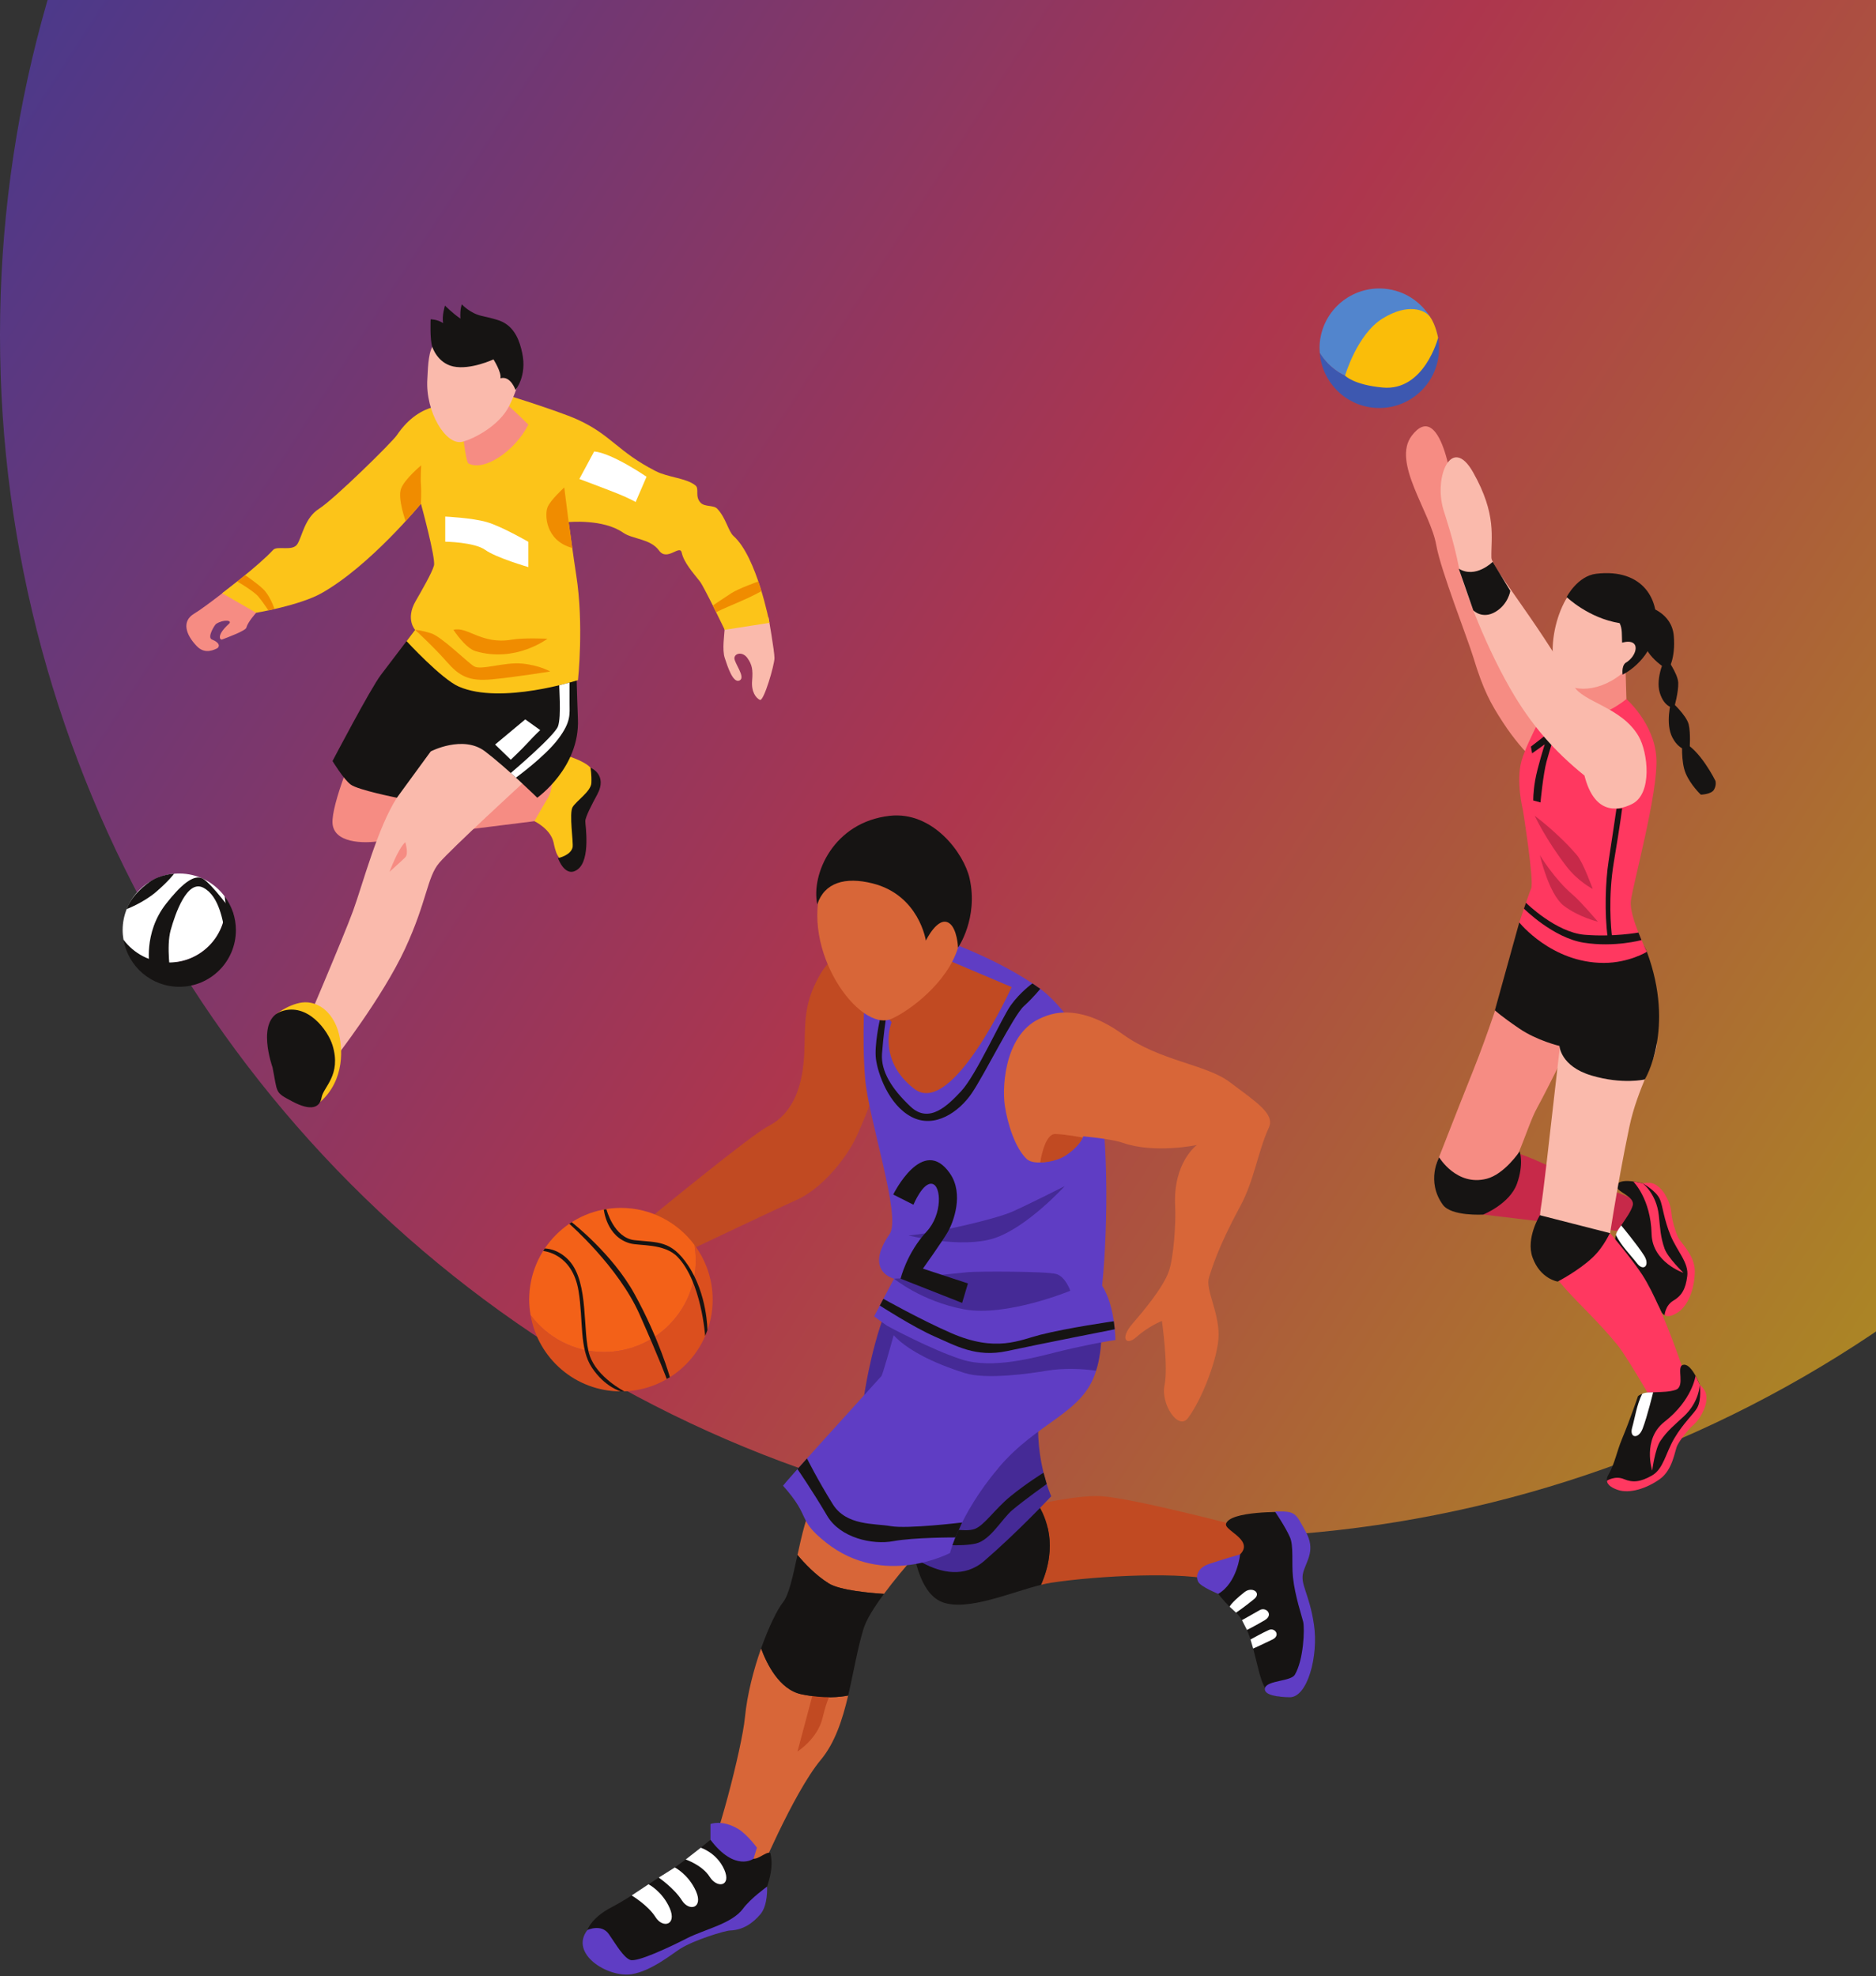 <svg width="826" height="870" viewBox="0 0 826 870" fill="none" xmlns="http://www.w3.org/2000/svg">
<rect x="0" y="0" width="826" height="870" fill="#333333" stroke="none"/>
<circle cx="529.5" cy="147.5" r="529.5" fill="url(#paint0_linear)" fill-opacity="0.6"/>
<path d="M545.703 671.901C545.703 671.901 499.936 659.859 485.275 658.734C478.393 658.203 467.059 660.067 456.949 662.191C460.635 667.97 465.955 680.527 458.349 697.739C459.932 697.348 461.452 697.015 462.852 696.802C483.115 693.714 522.426 691.658 535.957 696.12C544.089 698.801 552.018 689.497 552.221 681.657C552.357 676.446 545.703 671.901 545.703 671.901" fill="#C14A22"/>
<path d="M456.948 662.191C445.521 664.596 435.66 667.33 435.66 667.33L401.321 675.769C401.321 675.769 402.617 700.894 415.023 705.402C426.107 709.437 445.042 701.013 458.349 697.739C465.955 680.527 460.634 667.97 456.948 662.191" fill="#161413"/>
<path d="M385.4 413.519C376.258 414.154 365.757 421.156 361.587 428.19C354.236 440.575 354.538 448.535 354.236 460.223C354.018 468.475 353.497 488.097 338.217 495.839C330.58 499.707 285.505 536.79 285.505 536.79L299.082 552.57C299.082 552.57 341.835 532.24 350.514 528.382C362.951 522.859 373.14 508.568 376.55 501.519C383.865 486.395 395.349 451.696 395.349 451.696L385.4 413.519Z" fill="#C14A22"/>
<path d="M393.985 435.333C393.985 435.333 386.998 461.009 388.227 469.605C389.455 478.2 406.063 494.168 406.063 494.168C406.063 494.168 424.493 501.534 438.451 489.253C452.413 476.972 447.806 435.333 447.806 435.333L415.705 413.519L393.985 435.333" fill="#C14A22"/>
<path d="M380.225 616.07C380.225 616.07 383.026 595.193 389.778 577.633C402.591 571.083 406.36 593.225 406.36 593.225L380.225 616.07" fill="#452A96"/>
<path d="M458.02 616.569C454.236 640.002 462.852 658.734 462.852 658.734C462.852 658.734 448.535 674.082 433.38 687.191C415.741 702.445 392.246 677.461 392.246 677.461C392.246 677.461 437.185 609.609 458.02 616.569" fill="#452A96"/>
<path d="M460.868 653.341C460.868 653.341 450.774 660.52 445.656 664.872C441.179 668.683 436.113 677.971 429.798 679.507C423.478 681.043 411.576 679.918 411.576 679.918L415.023 672.4C415.023 672.4 424.779 674.696 429.08 673.166C433.38 671.63 437.982 664.383 445.047 658.641C452.106 652.898 459.473 648.369 459.473 648.369L460.868 653.341Z" fill="#161413"/>
<path d="M445.427 434.567C445.427 434.567 419.225 492.298 402.554 479.371C385.89 466.445 392.543 450.05 392.543 450.05L380.897 434.567C380.897 434.567 379.382 456.376 380.907 474.743C382.438 493.105 396.999 535.65 391.705 543.293C380.225 559.869 393.647 562.941 393.647 562.941L384.869 579.522C384.869 579.522 421.901 608.776 445.656 601.357C477.122 591.528 491.101 589.961 491.101 589.961C491.101 589.961 491.101 575.222 485.275 566.013C488.029 538.378 488.164 496.484 482.5 473.291C478.065 455.106 465.242 440.56 458.021 435.333C439.398 421.849 414.456 413.519 414.456 413.519L417.913 422.911L445.427 434.567" fill="#5F3DC4"/>
<path d="M387.378 449.056C387.378 449.056 384.869 460.187 385.686 466.33C386.503 472.468 391.163 486.389 401.32 491.71C411.477 497.031 422.223 489.623 427.903 481.251C433.583 472.88 446.27 447.088 450.774 442.996C455.277 438.904 458.02 435.333 458.02 435.333L454.564 432.964C454.564 432.964 449.139 436.853 445.047 442.585C440.949 448.317 429.798 473.39 423.144 480.454C417.459 486.488 409.197 494.985 400.935 487.207C392.668 479.429 387.784 471.651 388.346 463.873C388.914 456.095 389.986 449.004 389.986 449.004L387.378 449.056" fill="#161413"/>
<path d="M410.603 372.27C399.17 363.56 372.077 360.765 362.191 388.753C351.826 418.105 378.382 454.762 392.538 448.535C400.467 445.047 417.132 432.662 421.822 417.205C427.107 399.811 419.49 379.038 410.603 372.27Z" fill="#D86638"/>
<path d="M407.657 414.118C407.657 414.118 412.899 403.174 417.84 406.366C421.495 408.724 421.823 417.205 421.823 417.205C421.823 417.205 430.824 404.299 426.92 386.759C424.488 375.832 410.848 357.006 391.705 359.172C366.966 361.973 357.043 384.937 359.849 398.161C362.972 388.581 372.078 385.89 384.172 388.92C404.695 394.053 407.657 414.118 407.657 414.118" fill="#161413"/>
<path d="M460.837 447.333C442.798 452.534 441.017 477.45 442.428 486.801C443.652 494.87 446.926 505.22 451.919 510.135C456.917 515.044 476.367 508.625 478.252 496.359C480.137 484.094 479.434 441.97 460.837 447.333Z" fill="#D86638"/>
<path d="M494.412 455.387C510.749 467.147 531.116 468.61 541.382 476.357C552.768 484.958 561.478 490.351 558.713 496.359C553.783 507.053 552.336 519.495 546.021 531.162C535.962 549.743 533.542 558.724 532.344 562.327C530.61 567.527 536.546 577.065 536.546 587.691C536.546 597.328 529.168 616.278 523.03 624.347C518.772 629.944 511.004 618.085 512.738 609.859C514.471 601.633 511.592 581.563 511.592 581.563C511.592 581.563 505.834 583.75 500.233 588.737C495.87 592.621 492.939 589.347 498.639 582.766C503.21 577.482 511.973 567.075 514.591 559.833C516.809 553.7 517.809 537.805 517.429 531.162C516.325 511.832 527.076 503.908 527.07 504.09C527.07 504.09 508.292 508.042 494.298 503.112C487.259 500.634 464.69 499.249 464.69 499.249L456.949 449.233C456.949 449.233 470.573 438.232 494.412 455.387Z" fill="#D86638"/>
<path d="M439.399 646.5L364.315 642.09C364.315 642.09 362.254 651.425 358.37 659.906C355.012 667.231 352.929 676.326 351.128 684.578C354.07 688.107 359.073 693.475 364.909 697.109C369.813 700.165 383.193 701.331 389.216 701.711C406.037 678.96 439.399 646.5 439.399 646.5Z" fill="#D86638"/>
<path d="M352.934 745.927C343.048 743.907 337.467 732.167 335.108 725.737C331.854 734.947 328.986 745.87 327.986 756.157C326.664 769.729 315.064 814.107 310.499 820.094C305.933 826.076 332.901 828.544 332.901 828.544C332.901 828.544 349.181 789.409 361.358 774.832C367.626 767.329 370.932 757.12 373.446 746.468C370.094 747.145 363.008 747.989 352.934 745.927Z" fill="#D86638"/>
<path d="M357.849 745.927L351.128 771.104C351.128 771.104 359.984 765.533 362.16 756.365C364.341 747.203 365.83 745.927 365.83 745.927H357.849Z" fill="#C14A22"/>
<path d="M351.128 684.578C349.113 693.824 347.447 702.003 344.766 705.402C342.199 708.661 338.451 716.299 335.108 725.738C337.467 732.167 343.048 743.907 352.934 745.927C363.008 747.989 370.094 747.145 373.447 746.468C375.815 736.421 377.481 725.982 380.225 717.022C381.412 713.144 384.734 707.766 389.216 701.711C383.193 701.331 369.813 700.165 364.908 697.109C359.072 693.475 354.069 688.107 351.128 684.578" fill="#161413"/>
<path d="M401.31 559.125C401.31 559.125 389.128 604.679 388.081 605.834C371.057 624.603 345.979 652.294 344.766 654.096C357.547 668.423 350.555 668.647 363.644 679.064C389.039 699.28 418.308 683.698 418.308 683.698C418.308 683.698 422.161 667.158 439.398 646.5C456.631 625.836 477.096 622.374 482.584 603.471C488.643 582.589 482.584 549.431 482.584 549.431L401.31 559.125" fill="#5F3DC4"/>
<path d="M400.014 543.907C400.014 543.907 423.296 549.842 437.754 545.136C452.211 540.424 468.788 522.208 468.788 522.208C468.788 522.208 453.029 530.189 445.657 533.469C438.29 536.743 410.864 543.084 400.014 543.907" fill="#452A96"/>
<path d="M393.647 562.941C393.647 562.941 405.746 572.916 424.374 576.42C442.996 579.929 471.245 568.262 471.245 568.262C471.245 568.262 469.199 562.124 465.101 560.895C461.009 559.666 430.652 559.666 426.18 560.078C421.713 560.484 402.216 562.738 393.647 562.941" fill="#452A96"/>
<path d="M390.7 583.75C390.7 583.75 410.066 594.256 423.561 598.556C437.06 602.856 455.688 597.65 465.512 595.193C475.336 592.736 484.806 591.018 484.806 591.018C484.806 591.018 484.499 597.833 482.583 603.471C476.565 602.56 468.089 602.242 460.868 603.471C453.642 604.694 434.228 607.49 424.779 604.491C394.068 594.745 390.7 583.75 390.7 583.75" fill="#452A96"/>
<path d="M315.731 807.563C315.731 807.563 301.06 819.959 294.516 823.796C287.972 827.638 277.742 835.317 269.225 839.706C260.702 844.094 256.834 850.409 258.469 853.913C261.593 860.634 268.282 866.517 279.736 866.418C285.551 866.366 298.145 856.162 307.782 852.872C317.418 849.582 332.318 844.115 334.796 838.274C339.706 826.716 340.45 821.047 339.18 815.788C337.129 814.778 332.448 820.474 330.179 817.434C325.274 810.853 321.453 807.563 315.731 807.563Z" fill="#161413"/>
<path d="M301.908 818.652C301.908 818.652 309.228 821.104 312.477 826.294C315.731 831.485 322.16 830.522 318.891 823.093C315.616 815.663 308.546 813.461 308.546 813.461L301.908 818.652Z" fill="white"/>
<path d="M290.039 826.607C290.039 826.607 296.937 831.396 300.186 836.587C303.439 841.772 309.728 840.086 306.459 832.656C303.184 825.232 297.13 822.15 297.13 822.15L290.039 826.607Z" fill="white"/>
<path d="M278.122 834.479C278.122 834.479 285.348 838.8 288.597 843.99C291.851 849.181 298.14 847.489 294.87 840.065C291.596 832.636 285.541 829.553 285.541 829.553L278.122 834.479" fill="white"/>
<path d="M258.63 849.701C258.63 849.701 264.83 846.786 268.1 851.539C271.374 856.292 274.54 861.78 277.502 862.873C280.464 863.971 294.563 857.391 302.419 853.366C310.275 849.342 322.233 846.989 327.179 840.268C330.48 835.78 337.737 830.59 337.737 830.59C337.737 830.59 338.237 838.737 334.796 842.762C331.36 846.786 327.148 849.701 321.416 849.91C319.172 849.988 305.86 854.002 299.607 857.885C296.312 859.931 286.774 867.803 278.121 869.146C267.584 870.786 250.596 860.14 258.63 849.701" fill="#5F3DC4"/>
<path d="M312.821 809.983V803.033C312.821 803.033 317.897 800.956 324.998 805.183C328.986 807.563 333.286 813.461 333.286 813.461L331.75 818.324C331.75 818.324 323.67 824.295 312.821 809.983" fill="#5F3DC4"/>
<path d="M532.344 696.26C532.344 696.26 538.112 704.814 543.293 709.083C552.221 716.455 552.903 736.801 557.011 743.064C561.306 749.613 570.313 745.927 570.313 745.927C570.313 745.927 582.594 725.738 573.587 701.711C570.812 694.313 574.868 683.052 572.973 678.19C569.839 670.151 565.403 665.648 565.403 665.648C565.403 665.648 541.45 665.091 539.82 670.891C539.195 673.103 546.505 675.977 547.567 679.965C547.921 681.293 547.582 682.74 546.021 684.333C539.133 691.361 532.344 696.26 532.344 696.26" fill="#161413"/>
<path d="M561.317 665.424C561.317 665.424 565.81 671.901 567.954 676.748C569.652 680.59 568.652 688.149 569.287 694.349C570.125 702.534 573.322 711.92 573.791 713.998C574.504 717.137 573.994 730.782 570.105 737.332C568.381 740.237 558.032 739.789 557.011 743.064C555.986 746.338 562.92 747.166 567.855 747.223C575.633 747.317 580.6 729.142 578.528 715.226C576.451 701.305 572.286 697.468 573.843 692.127C575.399 686.785 579.392 682.375 574.853 674.238C570.313 666.101 570.75 665.247 561.317 665.424Z" fill="#5F3DC4"/>
<path d="M541.382 707.349C542.293 705.709 545.094 703.169 547.999 700.899C551.274 698.337 555.574 701.206 552.226 703.971C548.124 707.355 544.235 709.984 544.235 709.984L541.382 707.349" fill="white"/>
<path d="M546.827 713.274C546.827 713.274 551.815 710.52 554.616 708.88C557.416 707.245 560.899 710.91 556.906 713.274C552.913 715.638 549.04 717.59 549.04 717.59L546.827 713.274Z" fill="white"/>
<path d="M550.592 721.796C550.592 721.796 556.116 718.725 558.713 717.59C561.306 716.455 563.966 719.979 560.281 721.796C556.6 723.619 551.768 725.79 551.768 725.79L550.592 721.796Z" fill="white"/>
<path d="M536.384 701.711C536.384 701.711 528.892 698.681 527.633 696.5C526.378 694.313 526.919 690.388 532.344 688.529C537.769 686.67 546.021 684.333 546.021 684.333C546.021 684.333 544.823 696.786 536.384 701.711Z" fill="#5F3DC4"/>
<path d="M351.128 646.776C351.128 646.776 357.438 655.866 364.196 667.33C369.974 677.138 384.218 680.204 393.293 678.512C402.367 676.815 420.693 676.862 420.693 676.862L423.624 670.287C423.624 670.287 399.623 673.197 392.246 671.901C384.869 670.604 372.624 671.797 366.653 662.191C359.833 651.237 355.314 642.09 355.314 642.09L351.128 646.776" fill="#161413"/>
<path d="M418.308 516.684C424.509 525.712 419.729 538.102 417.413 542.2C415.096 546.292 406.36 558.521 406.36 558.521L426.18 565.039L423.624 573.614L396.536 562.941C396.536 562.941 399.196 551.685 407.995 542.2C414.987 534.661 414.513 522.005 410.421 521.188C406.329 520.365 402.19 530.392 402.19 530.392L393.292 525.894C393.292 525.894 406.36 499.285 418.308 516.684" fill="#161413"/>
<path d="M387.378 574.78C387.378 574.78 402.367 584.432 411.576 588.425C420.791 592.413 429.694 597.78 443.511 594.792C457.323 591.799 490.83 585.223 490.83 585.223L490.403 581.683C490.403 581.683 470.219 584.557 458.021 587.654C448.936 589.966 438.617 595.531 418.792 586.889C405.256 580.985 388.951 571.812 388.951 571.812L387.378 574.78" fill="#161413"/>
<path d="M476.695 500.816C476.695 500.816 469.604 499.42 464.69 499.249C459.78 499.077 458.021 511.764 458.021 511.764C458.021 511.764 464.508 511.91 469.401 508.599C475.685 504.346 476.695 500.816 476.695 500.816Z" fill="#C14A22"/>
<path d="M305.73 548.046C306.105 550.259 306.345 552.518 306.345 554.84C306.345 577.148 288.258 595.235 265.95 595.235C252.7 595.235 240.981 588.826 233.614 578.971C236.847 598.041 253.403 612.571 273.39 612.571C295.698 612.571 313.784 594.485 313.784 572.177C313.784 563.118 310.765 554.783 305.73 548.046" fill="#DB4F1E"/>
<path d="M265.95 595.235C288.258 595.235 306.344 577.148 306.344 554.84C306.344 552.518 306.105 550.259 305.73 548.046C298.363 538.191 286.639 531.782 273.389 531.782C251.081 531.782 233 549.868 233 572.177C233 574.499 233.24 576.758 233.614 578.971C240.981 588.826 252.7 595.235 265.95 595.235Z" fill="#F36118"/>
<path d="M250.67 538.784C250.67 538.784 272.223 557.589 281.537 578.533C290.851 599.478 293.553 607.079 293.553 607.079L294.948 606.334C294.948 606.334 290.284 589.43 279.283 569.527C269.553 551.909 251.727 538.087 251.727 538.087L250.67 538.784" fill="#161413"/>
<path d="M239.185 550.764C239.185 550.764 251.961 551.617 254.72 568.298C256.891 581.376 254.991 593.72 260.66 602.175C266.434 610.785 273.389 612.571 273.389 612.571L274.883 612.54C274.883 612.54 262.883 606.402 259.635 596.75C256.271 586.743 259.53 564.919 250.67 555.095C245.604 549.478 239.856 549.655 239.856 549.655L239.185 550.764Z" fill="#161413"/>
<path d="M265.861 532.511C265.861 532.511 267.002 544.553 277.445 547.406C281.667 548.561 292.543 547.359 298.296 553.336C308.864 564.305 310.478 588.175 310.478 588.175L311.478 585.655C311.478 585.655 311.478 569.834 302.924 557.042C295.458 545.875 289.487 547.114 279.387 545.99C270.214 544.964 267.002 532.376 267.002 532.376L265.861 532.511Z" fill="#161413"/>
<path d="M156.551 328.952C156.551 328.952 145.875 353.84 146.41 362.437C146.941 371.032 159.6 371.56 167.685 370.227C175.77 368.898 235.297 361.527 235.297 361.527L245.681 355.349L243.346 330.81L156.551 328.952Z" fill="#F68C83"/>
<path d="M235.297 361.528C235.297 361.528 242.369 364.907 243.705 370.782C244.567 374.584 245.262 379.04 250.287 379.84C255.316 380.641 258.058 371.348 257.719 361.528C257.376 351.704 264.772 343.568 259.993 337.982C256.62 334.044 243.346 330.81 243.346 330.81C243.346 330.81 244.576 345.932 241.303 351.204C239.884 353.488 235.297 361.528 235.297 361.528" fill="#FCC419"/>
<path d="M189.649 330.81C189.649 330.81 183.342 337.783 174.751 351.204C166.16 364.626 159.754 389.183 155.484 400.93C151.215 412.672 132.547 456.318 132.547 456.318L147.467 465.988C147.467 465.988 168.358 439.261 178.361 417.666C188.092 396.657 187.986 386.218 193.387 379.888C198.787 373.562 229.976 344.951 229.976 344.951C229.976 344.951 216.309 313.129 189.649 330.81Z" fill="#FABAAC"/>
<path d="M186.305 272.596C186.305 272.596 172.144 291.354 167.685 297.161C163.226 302.965 146.41 335.044 146.41 335.044C146.41 335.044 151.215 343.004 154.418 345.407C157.621 347.809 174.751 351.204 174.751 351.204L189.649 330.81C189.649 330.81 203.88 323.423 213.583 330.81C223.285 338.2 236.559 351.204 236.559 351.204C236.559 351.204 255.316 337.982 254.461 316.607C254.009 305.351 253.715 292.687 253.715 292.687L186.305 272.596Z" fill="#161413"/>
<path d="M104.469 255.997C104.469 255.997 90.745 267.016 85.407 270.219C80.068 273.423 81.593 279.211 86.617 284.441C89.545 287.49 92.754 286.853 95.503 285.488C96.493 284.995 97.418 283.215 93.29 281.527C91.062 280.617 94.538 275.072 95.159 274.671C98.362 272.595 102.593 273.016 100.765 274.671C95.159 279.743 96.832 281.913 97.828 281.527C100.206 280.603 108.177 277.718 108.505 276.273C109.039 273.922 112.776 269.778 112.776 269.778L104.469 255.997Z" fill="#F68C83"/>
<path d="M319.119 275.835C318.982 279.585 317.861 285.909 319.119 289.714C320.375 293.519 322.733 300.947 325.619 299.582C328.501 298.214 323.242 291.892 323.36 289.714C323.482 287.533 327.006 286.763 329.088 289.714C331.173 292.66 331.56 294.871 331.154 299.746C330.744 304.624 332.88 307.356 334.591 308.128C336.298 308.897 341 292.746 341 289.714C341 286.681 338.364 271.725 338.364 271.725L319.119 275.835" fill="#FABAAC"/>
<path d="M198.973 178.652C198.973 178.652 185.427 175.769 174.751 191.573C172.583 194.786 146.942 219.927 140.535 223.943C134.129 227.961 133.063 236.17 130.926 239.54C128.793 242.907 122.108 240.09 120.25 242.115C113.844 249.098 97.828 261.165 97.828 261.165L112.777 269.778C112.777 269.778 131.964 266.565 141.605 261.132C162.957 249.098 185.341 221.762 185.341 221.762C185.341 221.762 191.914 245.79 191.078 248.957C190.242 252.128 185.632 260.062 182.964 264.71C178.441 272.596 182.759 277.289 182.759 277.289L179.005 282.254C179.005 282.254 194.345 298.923 201.991 302.27C220.614 310.419 254.483 299.432 254.483 299.432C254.483 299.432 257.142 274.989 253.715 253.211C252.795 247.385 250.377 229.85 250.377 229.85C250.377 229.85 265.579 228.364 274.336 234.495C278.6 237.478 286.345 237.09 290.189 242.394C293.754 247.311 299.359 239.54 300.16 243.307C301.07 247.596 305.035 252.007 308.168 255.997C309.981 258.311 319.094 277.289 319.094 277.289L338.793 274.217C338.793 274.217 333.22 245.104 322.982 235.997C320.65 233.925 319.645 227.967 315.775 223.943C314.187 222.291 310.298 223.245 308.488 221.343C305.766 218.479 308.081 215.206 306.166 213.684C302.028 210.398 294.218 210.247 288.626 207.374C271.864 198.757 269.195 191.573 254.483 184.807C245.262 180.567 216.062 171.685 216.062 171.685L198.973 178.652" fill="#FCC419"/>
<path d="M203.349 186.941C203.349 186.941 204.902 203.303 206.276 204.046C212.99 207.672 226.52 198.895 232.644 186.941C224.262 178.591 216.062 171.685 216.062 171.685L203.349 186.941" fill="#F68C83"/>
<path d="M224.835 148.626C219.057 142.066 199.034 136.873 190.341 152.687C188.425 156.169 188.416 162.953 188.163 166.819C187.211 181.368 196.407 196.339 203.602 194.494C208.701 193.184 219.922 187.396 224.262 178.591C229.147 168.677 232.359 157.165 224.835 148.626Z" fill="#FABAAC"/>
<path d="M190.341 152.687C190.341 152.687 192.522 159.836 199.617 161.345C207.157 162.953 217.276 158.225 217.276 158.225C217.276 158.225 220.876 163.853 220.341 166.55C224.819 165.263 226.962 171.685 226.962 171.685C226.962 171.685 232.135 165.628 229.915 155.355C228.894 150.631 226.901 143.827 220.088 141.207C218.849 140.73 215.594 139.843 212.074 139.074C206.949 137.949 203.349 134 203.349 134C203.349 134 202.465 135.871 202.73 140.275C199.028 137.719 195.924 134.535 195.924 134.535C195.924 134.535 194.457 139.205 195.12 142.258C192.586 140.57 189.604 140.57 189.604 140.57C189.604 140.57 189.223 149.628 190.341 152.687" fill="#161413"/>
<path d="M121.65 446.392C121.65 446.392 129.071 440.709 135.538 441.305C142.005 441.901 146.791 447.106 148.879 453.913C150.968 460.719 152.015 475.534 140.916 485.201C134.773 490.55 121.65 446.392 121.65 446.392Z" fill="#FCC419"/>
<path d="M119.984 469.865C119.984 469.865 112.456 449.073 123.988 445.209C135.519 441.343 144.443 453.74 146.41 460.188C150.414 473.317 142.406 478.47 141.605 483.141C140.804 487.811 136.8 489.195 128.793 484.967C120.785 480.739 122.335 481.446 119.984 469.865" fill="#161413"/>
<path d="M245.681 377.8C245.681 377.8 251.312 376.637 252.113 373.034C252.545 371.079 250.511 358.084 252.113 355.349C253.715 352.614 260.204 348.446 260.377 344.715C260.55 340.982 259.993 337.982 259.993 337.982C259.993 337.982 267.728 341.002 262.924 349.868C260.64 354.078 257.719 359.632 257.719 361.527C257.719 363.42 260.07 378.239 254.49 382.643C248.91 387.047 245.681 377.8 245.681 377.8" fill="#161413"/>
<path d="M196.036 227.425V238.482C196.036 238.482 208.871 238.653 213.676 242.115C218.48 245.578 232.645 249.664 232.645 249.664V238.544C232.645 238.544 220.88 231.741 214.339 229.85C207.801 227.961 196.036 227.425 196.036 227.425" fill="white"/>
<path d="M261.604 198.757L255.089 210.875C255.089 210.875 266.527 215.148 271.864 217.282C277.203 219.417 279.871 221.019 279.871 221.019L284.676 209.888C284.676 209.888 269.496 199.449 261.604 198.757Z" fill="white"/>
<path d="M315.298 269.515C315.298 269.515 317.835 268.234 324.696 265.329C331.49 262.448 335.25 260.264 335.25 260.264L333.889 255.997C333.889 255.997 325.25 259.073 322.047 261.132C318.844 263.195 313.853 266.594 313.853 266.594L315.298 269.515" fill="#F08C00"/>
<path d="M182.759 277.289C182.759 277.289 190.985 284.816 196.59 291.223C202.196 297.629 206.34 300.031 216.478 299.095C226.616 298.161 242.235 295.627 242.235 295.627C242.235 295.627 237.85 292.956 229.976 292.155C222.1 291.354 211.805 295.227 208.736 293.356C205.668 291.488 194.457 280.277 189.783 278.811C185.113 277.34 182.759 277.289 182.759 277.289Z" fill="#F08C00"/>
<path d="M199.662 277.289C199.662 277.289 204.825 285.332 209.403 286.683C227.02 291.888 241.033 281.213 241.033 281.213C241.033 281.213 230.758 280.683 225.287 281.613C211.939 283.874 205.799 275.632 199.662 277.289Z" fill="#F08C00"/>
<path d="M104.469 255.997C104.469 255.997 111.708 260.183 113.844 262.756C115.98 265.329 118.158 268.733 118.158 268.733L120.874 268.134C120.874 268.134 118.914 262.125 115.711 259.191C112.509 256.253 107.929 253.204 107.929 253.204L104.469 255.997Z" fill="#F08C00"/>
<path d="M185.341 221.762C185.341 221.762 185.571 215.949 185.341 213.278C185.113 210.609 185.443 204.872 185.443 204.872C185.443 204.872 178.172 210.876 176.57 215.148C174.969 219.418 178.608 229.447 178.608 229.447L185.341 221.762" fill="#F08C00"/>
<path d="M250.377 229.85L248.449 214.613C248.449 214.613 242.235 220.218 241.033 223.421C239.832 226.625 240.082 237.993 251.969 241.25C251.312 235.997 250.377 229.85 250.377 229.85" fill="#F08C00"/>
<path d="M178.441 370.782C175.238 373.703 171.5 383.83 171.5 383.83C171.5 383.83 176.84 379.04 178.441 377.438C180.043 375.836 178.441 370.782 178.441 370.782Z" fill="#F68C83"/>
<path d="M246.264 301.68C246.069 301.729 247.257 315.511 245.681 319.782C244.105 324.055 224.899 340.319 224.899 340.319L227.164 342.364C227.164 342.364 239.807 333.202 245.681 325.463C251.553 317.722 250.777 314.445 250.777 309.372C250.777 304.3 250.777 300.518 250.777 300.518L246.264 301.68Z" fill="white"/>
<path d="M217.997 327.79L224.899 334.465C224.899 334.465 229.727 329.925 232.645 326.722C235.563 323.519 237.856 321.441 237.856 321.441L231.274 316.71L217.997 327.79Z" fill="white"/>
<path d="M98.894 394.612C99.125 395.977 99.273 397.374 99.273 398.805C99.273 412.576 88.111 423.738 74.34 423.738C66.162 423.738 58.926 419.787 54.379 413.704C56.377 425.471 66.595 434.444 78.933 434.444C92.704 434.444 103.866 423.28 103.866 409.511C103.866 403.918 102.003 398.77 98.894 394.612" fill="#161413"/>
<path d="M74.34 423.738C88.111 423.738 99.273 412.576 99.273 398.805C99.273 397.374 99.125 395.978 98.894 394.612C94.347 388.53 87.111 384.574 78.933 384.574C65.163 384.574 54 395.737 54 409.511C54 410.942 54.148 412.336 54.379 413.704C58.926 419.787 66.162 423.738 74.34 423.738" fill="white"/>
<path d="M99.273 411.071C98.153 406.221 96.761 394.612 89.554 390.83C82.347 387.047 77.141 402.342 75.14 409.511C73.138 416.676 75.14 429.358 75.14 429.358L65.931 425.824C65.931 425.824 62.909 410.86 73.138 397.858C79.123 390.251 85.194 384.427 89.361 386.89C93.527 389.353 102.734 402.153 102.734 402.153L99.273 411.071" fill="#161413"/>
<path d="M55.806 400.218C55.806 400.218 63.128 397.458 68.733 392.653C74.339 387.848 76.637 384.68 76.637 384.68C76.637 384.68 70.379 384.916 65.514 388.511C57.255 394.612 55.806 400.218 55.806 400.218Z" fill="#161413"/>
<path d="M635.554 512.056C632.166 526.339 640.317 533.269 653.074 534.712C662.619 535.79 720.184 542.906 720.184 542.906C720.184 542.906 730.735 536.155 724.971 530.48C721.925 528.134 690.203 517.205 678.01 511.586C665.813 505.968 648.97 502.054 648.97 502.054C648.97 502.054 638.542 499.464 635.554 512.056" fill="#C72949"/>
<path d="M711.179 545.84C711.179 545.84 717.318 554.687 722.081 562.685C725.353 568.182 728.885 571.606 731.319 577.177C733.415 581.984 738.452 576.832 742.005 570.508C743.783 567.347 744.253 562.205 744.043 558.544C743.736 553.24 741.099 551.908 736.427 543.991C734.21 540.236 733.216 534.077 731.83 529.932C730.295 525.345 725.948 521.707 725.948 521.707C725.948 521.707 713.264 517.614 711.889 521.87C710.969 524.719 720.252 526.481 718.835 530.899C717.145 536.169 710.841 541.858 711.179 545.84" fill="#161413"/>
<path d="M711.493 543.809C714.011 548.704 717.902 552.456 720.796 556.208C723.69 559.961 726.627 557.06 723.869 552.72C720.776 547.855 713.812 539.499 713.812 539.499C713.812 539.499 711.402 542.588 711.493 543.809" fill="white"/>
<path d="M732.922 578.928C732.922 578.928 733.223 574.709 736.792 572.603C740.362 570.494 742.16 567.668 742.894 561.806C743.628 555.941 738.611 551.151 735.613 544.056C732.614 536.96 732.083 530.767 730.85 527.958C729.244 524.293 723.274 520.967 723.274 520.967C723.274 520.967 726.12 520.467 727.679 520.994C730.447 521.934 732.462 524.658 733.287 526.2C734.412 528.303 735.626 530.27 736.001 534.796C736.191 537.112 737.712 542.45 738.898 544.826C740.085 547.206 746.362 552.78 746.227 559.923C746.095 567.066 743.509 574.527 738.969 577.63C734.426 580.733 732.922 578.928 732.922 578.928" fill="#FF3860"/>
<path d="M741.231 560.373C741.231 560.373 727.493 555.732 727.195 543.238C726.823 527.654 719.092 520.149 719.092 520.149L723.274 520.967C723.274 520.967 729.325 525.49 730.366 535.023C730.985 540.685 731.073 544.536 732.901 549.701C734.325 553.737 741.231 560.373 741.231 560.373Z" fill="#FF3860"/>
<path d="M621.603 191.81C612.69 203.506 629.804 225.307 632.381 239.968C634.343 251.143 646.061 280.705 648.705 289.413C653.131 304 656.336 309.72 661.807 318.123C671.141 332.467 680.711 339.38 680.711 339.38C680.711 339.38 686.684 309.662 682.992 307.999C679.304 306.339 640.13 240.65 640.259 226.128C640.388 211.609 633.974 175.57 621.603 191.81" fill="#F68C83"/>
<path d="M695.517 297.567L688.509 308.952C688.509 308.952 692.877 317.61 701.778 316.18C710.682 314.75 716.107 307.779 716.107 307.779L715.644 291.884L695.517 297.567" fill="#F68C83"/>
<path d="M696.23 256.613C684.554 262.887 677.946 295.464 690.132 301.667C698.036 305.69 712.125 302.053 721.04 288.859C728.514 277.801 718.328 244.737 696.23 256.613" fill="#FABAAC"/>
<path d="M689.784 262.846C689.784 262.846 699.398 272.136 713.119 274.34C714.387 276.801 714.045 279.786 714.204 282.919C722.818 280.668 721.039 288.859 715.644 291.884C713.863 293.487 714.448 297.006 714.448 297.006C714.448 297.006 726.404 291.323 728.825 277.852C731.242 264.381 723.548 250.136 702.809 252.6C694.557 253.58 689.784 262.846 689.784 262.846" fill="#161413"/>
<path d="M725.779 267.133C725.779 267.133 736.066 269.695 736.961 279.894C737.854 290.093 734.484 294.978 734.484 294.978C734.484 294.978 722.723 288.342 723.666 279.992C724.613 271.646 725.779 267.133 725.779 267.133Z" fill="#161413"/>
<path d="M733.378 289.156C733.378 289.156 728.757 298.165 730.785 304.936C732.814 311.707 737.107 311.657 737.107 311.657C737.107 311.657 739.101 304.723 738.926 300.569C738.753 296.411 733.378 289.156 733.378 289.156" fill="#161413"/>
<path d="M735.825 308.8C735.825 308.8 733.074 318.543 736.397 324.783C739.72 331.02 743.915 330.124 743.915 330.124C743.915 330.124 744.506 322.934 743.516 318.894C742.525 314.855 735.825 308.8 735.825 308.8" fill="#161413"/>
<path d="M740.721 326.534C740.721 326.534 740.007 335.266 742.215 340.482C744.425 345.698 748.881 349.856 748.881 349.856C748.881 349.856 753.465 349.751 754.665 347.665C755.865 345.579 755.304 343.774 755.304 343.774C755.304 343.774 748.462 329.803 740.721 326.534Z" fill="#161413"/>
<path d="M661.45 435.394C661.45 435.394 655.109 455.143 648.771 470.964C641.758 488.467 632.533 512.195 632.533 512.195C632.533 512.195 629.15 533.85 656.377 523.996C666.53 520.321 671.563 497.037 676.881 487.565C681.309 479.675 698.002 445.668 698.002 445.668L661.45 435.394Z" fill="#F68C83"/>
<path d="M689.835 436.892C688.847 439.569 680.336 520.852 678.459 531.615C676.58 542.379 681.191 553.159 681.191 553.159C681.191 553.159 702.444 563.236 705.182 557.939C707.92 552.642 707.589 551.499 707.589 551.499C707.589 551.499 711.899 522.221 717.446 495.915C721.029 478.938 729.47 465.906 729.528 459.156C729.683 441.283 689.835 436.892 689.835 436.892" fill="#FABAAC"/>
<path d="M668.933 406.11L658.195 444.792C658.195 444.792 660.709 447.223 669.038 452.882C676.762 458.135 686.63 460.481 686.63 460.481C686.63 460.481 687.069 469.442 700.733 473.502C714.397 477.566 724.224 475.22 724.224 475.22C724.224 475.22 737.722 453.027 725.13 419.04C718.261 400.505 668.933 406.11 668.933 406.11" fill="#161413"/>
<path d="M683.824 305.778C683.824 305.778 672.507 325.878 669.937 334.917C667.368 343.957 670.543 356.688 670.543 356.688C670.543 356.688 675.535 387.876 674.166 391.155C672.797 394.43 668.933 406.11 668.933 406.11C668.933 406.11 683.108 423.935 706.169 423.928C717.142 423.928 725.13 419.04 725.13 419.04C725.13 419.04 717.345 403.507 718.051 396.78C718.758 390.053 730.228 348.689 729.291 333.559C728.355 318.428 716.108 307.779 716.108 307.779C716.108 307.779 703.086 318.529 697.593 312.877C692.103 307.221 683.824 305.778 683.824 305.778" fill="#FF3860"/>
<path d="M680.518 323.64C680.454 323.776 674.055 328.694 674.055 328.694L674.592 331.659L680.139 327.707C680.139 327.707 676.867 338.011 675.924 343.582C674.981 349.153 675.099 352.418 675.099 352.418L678.273 353.277C678.273 353.277 679.436 340.796 680.941 335.279C682.445 329.759 684.196 324.57 684.196 324.57L680.518 323.64" fill="#161413"/>
<path d="M648.581 207.897C639.204 191.299 631.147 209.75 635.571 224.529C636.527 227.724 639.976 237.692 642.31 249.561C643.44 255.308 652.113 280.776 664.985 303.219C674.048 319.019 684.362 330.739 697.63 341.442C701.784 357.847 711.355 357.607 718.639 353.939C727.628 349.416 725.64 331.28 721.452 324.093C713.957 311.241 697.099 309.25 692.928 301.999C675.671 272.007 656.77 249.751 656.657 245.542C656.416 236.672 659.197 226.693 648.581 207.897Z" fill="#FABAAC"/>
<path d="M679.017 545.938C679.359 562.567 695.112 571.315 712.179 592.152C717.044 598.092 732.847 625.964 732.847 625.964L745.338 615.86C745.338 615.86 733.361 577.015 723.122 561.292C718.416 554.062 708.917 542.906 708.917 542.906C708.917 542.906 684.95 548.95 679.017 545.938" fill="#FF3860"/>
<path d="M721.209 614.656C721.209 614.656 717.767 624.858 714.187 633.451C711.723 639.357 711.081 644.235 708.055 649.509C705.449 654.059 712.588 655.029 719.782 654.113C723.382 653.656 727.79 650.969 730.603 648.616C734.68 645.209 734.176 642.295 737.746 633.827C739.443 629.807 743.793 625.338 746.295 621.752C749.063 617.786 749.388 612.128 749.388 612.128C749.388 612.128 745.115 599.505 740.879 600.935C738.043 601.895 742.164 610.397 737.773 611.894C732.533 613.683 724.207 612.009 721.209 614.656Z" fill="#161413"/>
<path d="M723.027 613.696C720.6 618.638 719.91 624 718.622 628.56C717.334 633.12 721.411 633.749 723.254 628.949C725.316 623.564 727.871 612.993 727.871 612.993C727.871 612.993 723.953 612.898 723.027 613.696" fill="white"/>
<path d="M707.606 651.838C707.606 651.838 711.172 649.566 714.995 651.175C718.815 652.784 722.158 652.544 727.3 649.637C732.445 646.73 733.304 639.847 737.212 633.211C741.119 626.572 745.774 622.455 747.295 619.791C749.28 616.316 748.391 609.538 748.391 609.538C748.391 609.538 750.493 611.526 750.997 613.094C751.893 615.876 750.906 619.118 750.159 620.7C749.141 622.854 748.286 625.004 744.875 628.002C743.131 629.533 739.75 633.935 738.55 636.308C737.347 638.678 736.613 647.041 730.799 651.192C724.984 655.343 717.456 657.716 712.257 655.921C707.058 654.123 707.606 651.838 707.606 651.838" fill="#FF3860"/>
<path d="M727.459 647.45C727.459 647.45 722.993 633.651 732.847 625.964C745.139 616.377 746.555 605.694 746.555 605.694L748.391 609.538C748.391 609.538 748.367 617.093 741.336 623.611C737.154 627.485 734.118 629.851 731.059 634.398C728.672 637.947 727.459 647.45 727.459 647.45Z" fill="#FF3860"/>
<path d="M635.25 530.361C639.004 535.608 653.074 534.712 653.074 534.712C653.074 534.712 664.745 530.02 667.913 521.146C671.083 512.273 669.103 506.901 669.103 506.901C669.103 506.901 662.463 516.917 654.57 518.956C641.328 522.373 633.652 509.511 633.652 509.511C633.652 509.511 627.784 519.936 635.25 530.361" fill="#161413"/>
<path d="M678.01 535.006C678.01 535.006 671.729 545.124 674.768 553.592C678.165 563.074 685.836 564.223 685.836 564.223C685.836 564.223 695.027 559.491 701.281 553.561C706.51 548.599 708.995 542.179 708.917 542.906L678.01 535.006" fill="#161413"/>
<path d="M642.296 250.362L648.682 268.698C648.682 268.698 652.649 272.819 658.474 269.347C664.103 265.993 664.985 260.152 664.985 260.152L657.218 247.364C657.218 247.364 649.712 254.899 642.296 250.362Z" fill="#161413"/>
<path d="M670.982 400.025C670.982 400.025 683.854 412.928 697.4 415.037C710.945 417.15 722.75 413.875 722.75 413.875L721.401 410.558C721.401 410.558 710.411 412.593 697.724 411.542C685.038 410.494 671.867 397.446 671.867 397.446L670.982 400.025Z" fill="#161413"/>
<path d="M709.766 412.441C709.336 408.841 707.991 394.954 710.56 379.627C713.552 361.799 714.224 355.863 714.224 355.863L711.72 356.089C711.72 356.089 709.658 370.206 708.261 379.127C706.886 387.913 706.412 402.124 707.859 412.668C708.471 412.512 709.11 412.428 709.766 412.441" fill="#161413"/>
<path d="M678.01 376.511C678.01 376.511 681.914 393.676 688.51 398.734C695.105 403.794 703.549 405.775 703.549 405.775C703.549 405.775 695.859 396.749 692.62 394.038C684.541 387.277 678.01 376.511 678.01 376.511Z" fill="#C72949"/>
<path d="M675.742 359.162C675.742 359.162 680.488 369.439 689.784 381.52C694.851 388.109 701.281 391.368 701.281 391.368C701.281 391.368 697.096 379.719 694.347 376.511C685.808 366.538 675.742 359.162 675.742 359.162Z" fill="#C72949"/>
<path d="M629.732 139.616C629.843 141.073 629.861 142.553 629.721 144.061C628.373 158.529 615.551 169.167 601.081 167.819C592.488 167.021 585.271 162.156 581.088 155.321C582.036 167.883 591.895 178.308 604.86 179.515C619.33 180.864 632.154 170.226 633.501 155.754C634.047 149.879 632.594 144.291 629.732 139.616" fill="#3D58B0"/>
<path d="M601.081 167.819C615.551 169.167 628.373 158.529 629.721 144.061C629.861 142.553 629.843 141.073 629.732 139.616C625.55 132.78 618.333 127.916 609.74 127.115C595.27 125.769 582.447 136.408 581.099 150.876C580.96 152.38 580.978 153.861 581.088 155.321C585.271 162.156 592.488 167.021 601.081 167.819" fill="#5285CD"/>
<path d="M592.226 165.375C592.226 165.375 597.526 147.164 608.717 140.244C619.908 133.328 627.411 136.353 629.732 139.616C632.19 143.07 633.2 148.723 633.2 148.723C633.2 148.723 627.104 172.281 608.851 170.621C596.014 169.455 592.226 165.375 592.226 165.375" fill="#FABD09"/>
<defs>
<linearGradient id="paint0_linear" x1="25.5" y1="1.07773e-05" x2="879" y2="552.5" gradientUnits="userSpaceOnUse">
<stop stop-color="#5F3DC4"/>
<stop offset="0.516" stop-color="#FF3860"/>
<stop offset="1" stop-color="#FCC419"/>
</linearGradient>
</defs>
</svg>

